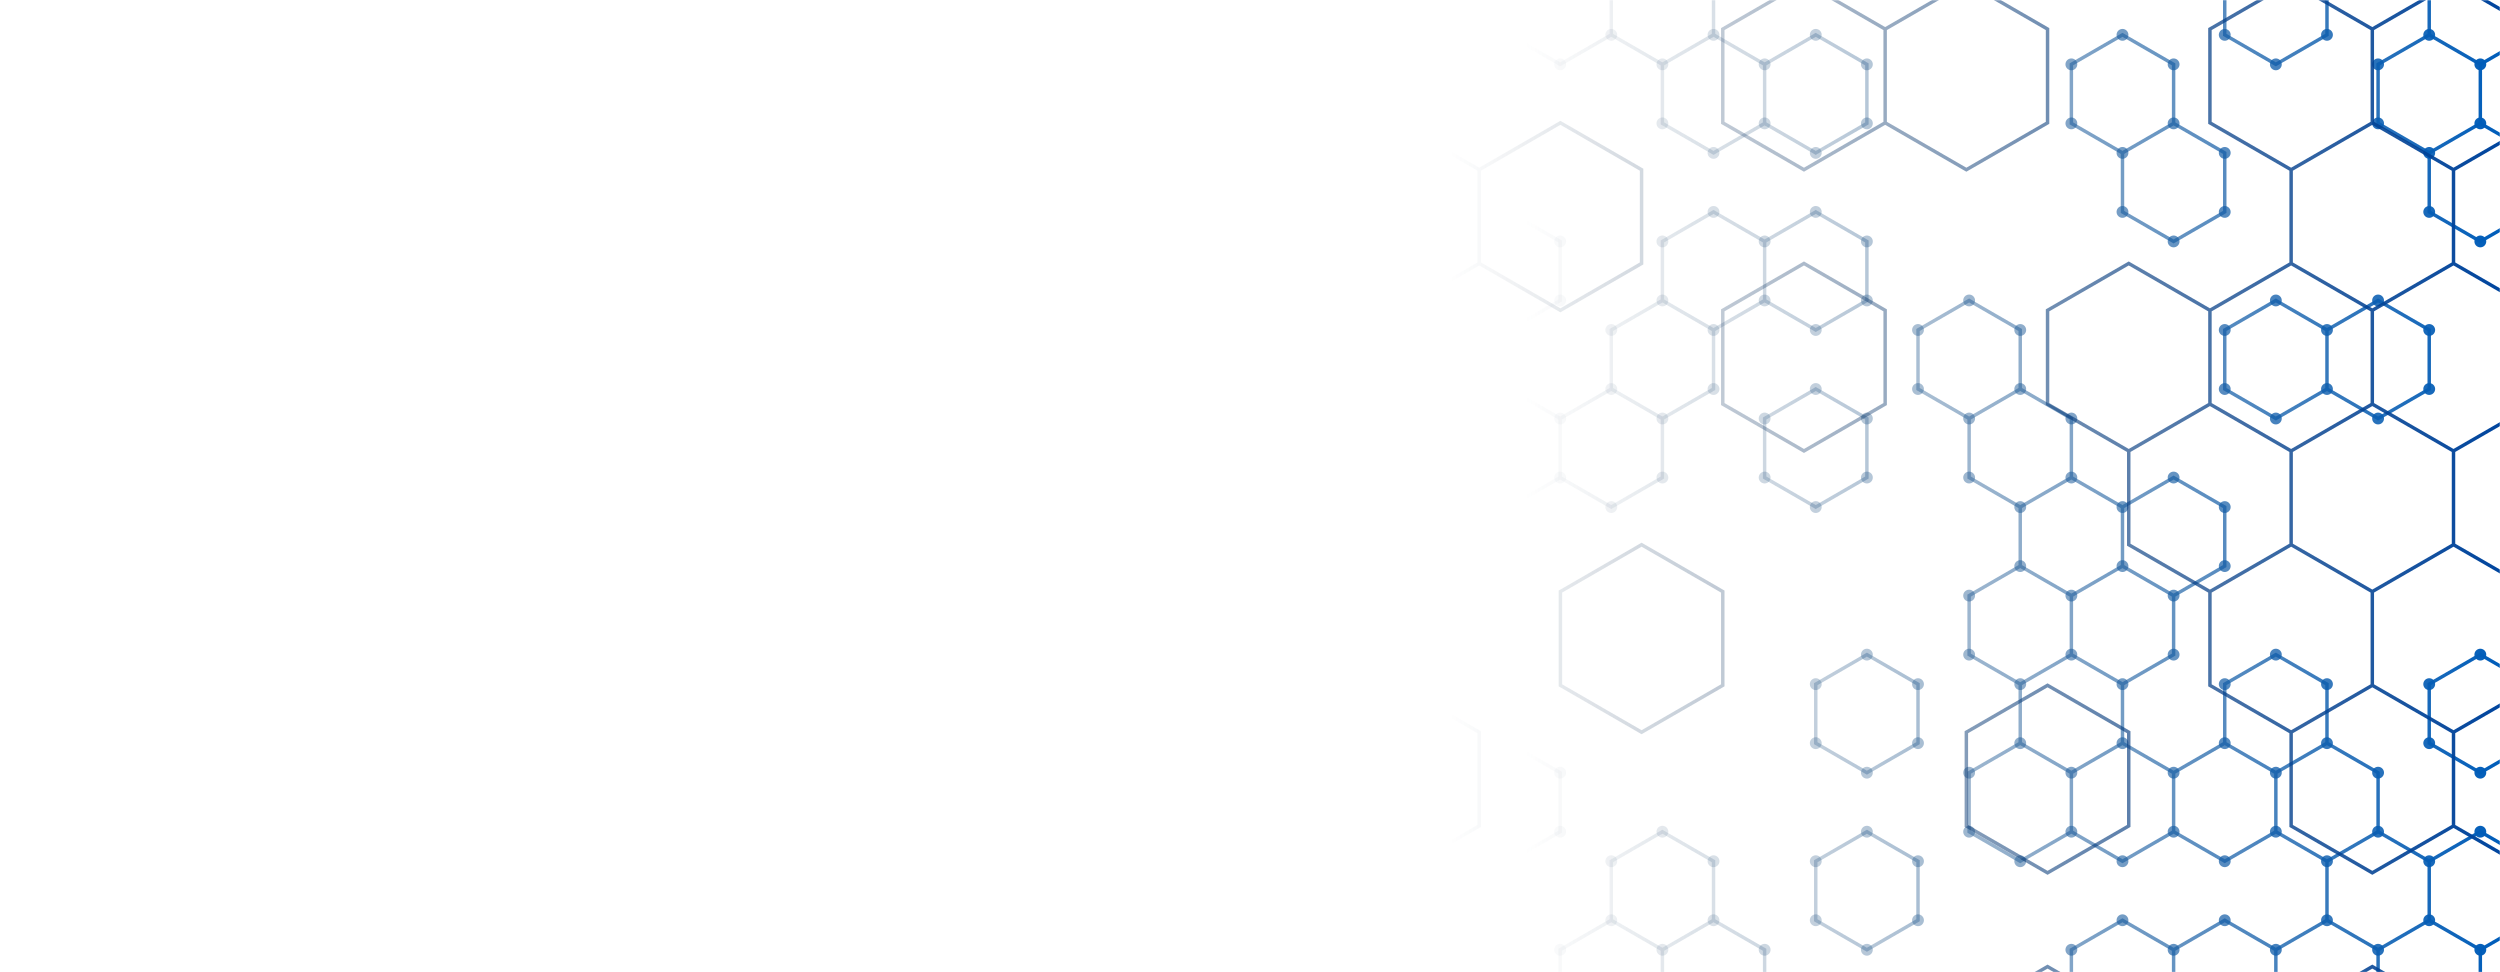 <svg xmlns="http://www.w3.org/2000/svg" version="1.1" xmlns:xlink="http://www.w3.org/1999/xlink" xmlns:svgjs="http://svgjs.dev/svgjs" width="1440" height="560" preserveAspectRatio="none" viewBox="0 0 1440 560"><g mask="url(&quot;#SvgjsMask1449&quot;)" fill="none"><path d="M15.28 173.07L44.73 190.07L44.73 224.07L15.28 241.07L-14.17 224.07L-14.17 190.07zM15.28 275.07L44.73 292.07L44.73 326.07L15.28 343.07L-14.17 326.07L-14.17 292.07zM44.73 326.07L74.17 343.07L74.17 377.07L44.73 394.07L15.28 377.07L15.28 343.07zM74.17 -30.93L103.62 -13.93L103.62 20.07L74.17 37.07L44.73 20.07L44.73 -13.93zM103.62 20.07L133.06 37.07L133.06 71.07L103.62 88.07L74.17 71.07L74.17 37.07zM74.17 377.07L103.62 394.07L103.62 428.07L74.17 445.07L44.73 428.07L44.73 394.07zM103.62 428.07L133.06 445.07L133.06 479.07L103.62 496.07L74.17 479.07L74.17 445.07zM133.06 -30.93L162.51 -13.93L162.51 20.07L133.06 37.07L103.62 20.07L103.62 -13.93zM162.51 122.07L191.95 139.07L191.95 173.07L162.51 190.07L133.06 173.07L133.06 139.07zM191.95 377.07L221.4 394.07L221.4 428.07L191.95 445.07L162.51 428.07L162.51 394.07zM250.85 -30.93L280.29 -13.93L280.29 20.07L250.85 37.07L221.4 20.07L221.4 -13.93zM250.85 71.07L280.29 88.07L280.29 122.07L250.85 139.07L221.4 122.07L221.4 88.07zM280.29 122.07L309.74 139.07L309.74 173.07L280.29 190.07L250.85 173.07L250.85 139.07zM250.85 275.07L280.29 292.07L280.29 326.07L250.85 343.07L221.4 326.07L221.4 292.07zM250.85 479.07L280.29 496.07L280.29 530.07L250.85 547.07L221.4 530.07L221.4 496.07zM309.74 173.07L339.18 190.07L339.18 224.07L309.74 241.07L280.29 224.07L280.29 190.07zM309.74 479.07L339.18 496.07L339.18 530.07L309.74 547.07L280.29 530.07L280.29 496.07zM398.07 122.07L427.52 139.07L427.52 173.07L398.07 190.07L368.63 173.07L368.63 139.07zM368.63 275.07L398.07 292.07L398.07 326.07L368.63 343.07L339.18 326.07L339.18 292.07zM368.63 377.07L398.07 394.07L398.07 428.07L368.63 445.07L339.18 428.07L339.18 394.07zM398.07 428.07L427.52 445.07L427.52 479.07L398.07 496.07L368.63 479.07L368.63 445.07zM368.63 479.07L398.07 496.07L398.07 530.07L368.63 547.07L339.18 530.07L339.18 496.07zM456.97 122.07L486.41 139.07L486.41 173.07L456.97 190.07L427.52 173.07L427.52 139.07zM456.97 224.07L486.41 241.07L486.41 275.07L456.97 292.07L427.52 275.07L427.52 241.07zM427.52 275.07L456.97 292.07L456.97 326.07L427.52 343.07L398.07 326.07L398.07 292.07zM456.97 326.07L486.41 343.07L486.41 377.07L456.97 394.07L427.52 377.07L427.52 343.07zM456.97 428.07L486.41 445.07L486.41 479.07L456.97 496.07L427.52 479.07L427.52 445.07zM486.41 71.07L515.86 88.07L515.86 122.07L486.41 139.07L456.97 122.07L456.97 88.07zM515.86 122.07L545.3 139.07L545.3 173.07L515.86 190.07L486.41 173.07L486.41 139.07zM545.3 173.07L574.75 190.07L574.75 224.07L545.3 241.07L515.86 224.07L515.86 190.07zM545.3 377.07L574.75 394.07L574.75 428.07L545.3 445.07L515.86 428.07L515.86 394.07zM574.75 428.07L604.19 445.07L604.19 479.07L574.75 496.07L545.3 479.07L545.3 445.07zM545.3 479.07L574.75 496.07L574.75 530.07L545.3 547.07L515.86 530.07L515.86 496.07zM574.75 530.07L604.19 547.07L604.19 581.07L574.75 598.07L545.3 581.07L545.3 547.07zM604.19 -30.93L633.64 -13.93L633.64 20.07L604.19 37.07L574.75 20.07L574.75 -13.93zM633.64 122.07L663.09 139.07L663.09 173.07L633.64 190.07L604.19 173.07L604.19 139.07zM604.19 173.07L633.64 190.07L633.64 224.07L604.19 241.07L574.75 224.07L574.75 190.07zM633.64 224.07L663.09 241.07L663.09 275.07L633.64 292.07L604.19 275.07L604.19 241.07zM604.19 275.07L633.64 292.07L633.64 326.07L604.19 343.07L574.75 326.07L574.75 292.07zM633.64 326.07L663.09 343.07L663.09 377.07L633.64 394.07L604.19 377.07L604.19 343.07zM604.19 377.07L633.64 394.07L633.64 428.07L604.19 445.07L574.75 428.07L574.75 394.07zM633.64 428.07L663.09 445.07L663.09 479.07L633.64 496.07L604.19 479.07L604.19 445.07zM692.53 224.07L721.98 241.07L721.98 275.07L692.53 292.07L663.09 275.07L663.09 241.07zM663.09 275.07L692.53 292.07L692.53 326.07L663.09 343.07L633.64 326.07L633.64 292.07zM721.98 -30.93L751.42 -13.93L751.42 20.07L721.98 37.07L692.53 20.07L692.53 -13.93zM721.98 71.07L751.42 88.07L751.42 122.07L721.98 139.07L692.53 122.07L692.53 88.07zM721.98 173.07L751.42 190.07L751.42 224.07L721.98 241.07L692.53 224.07L692.53 190.07zM780.87 -30.93L810.31 -13.93L810.31 20.07L780.87 37.07L751.42 20.07L751.42 -13.93zM810.31 20.07L839.76 37.07L839.76 71.07L810.31 88.07L780.87 71.07L780.87 37.07zM780.87 71.07L810.31 88.07L810.31 122.07L780.87 139.07L751.42 122.07L751.42 88.07zM810.31 224.07L839.76 241.07L839.76 275.07L810.31 292.07L780.87 275.07L780.87 241.07zM780.87 479.07L810.31 496.07L810.31 530.07L780.87 547.07L751.42 530.07L751.42 496.07zM869.21 122.07L898.65 139.07L898.65 173.07L869.21 190.07L839.76 173.07L839.76 139.07zM869.21 224.07L898.65 241.07L898.65 275.07L869.21 292.07L839.76 275.07L839.76 241.07zM869.21 428.07L898.65 445.07L898.65 479.07L869.21 496.07L839.76 479.07L839.76 445.07zM898.65 -30.93L928.1 -13.93L928.1 20.07L898.65 37.07L869.21 20.07L869.21 -13.93zM928.1 224.07L957.54 241.07L957.54 275.07L928.1 292.07L898.65 275.07L898.65 241.07zM928.1 530.07L957.54 547.07L957.54 581.07L928.1 598.07L898.65 581.07L898.65 547.07zM957.54 -30.93L986.99 -13.93L986.99 20.07L957.54 37.07L928.1 20.07L928.1 -13.93zM986.99 20.07L1016.43 37.07L1016.43 71.07L986.99 88.07L957.54 71.07L957.54 37.07zM986.99 122.07L1016.43 139.07L1016.43 173.07L986.99 190.07L957.54 173.07L957.54 139.07zM957.54 173.07L986.99 190.07L986.99 224.07L957.54 241.07L928.1 224.07L928.1 190.07zM957.54 479.07L986.99 496.07L986.99 530.07L957.54 547.07L928.1 530.07L928.1 496.07zM986.99 530.07L1016.43 547.07L1016.43 581.07L986.99 598.07L957.54 581.07L957.54 547.07zM1045.88 20.07L1075.33 37.07L1075.33 71.07L1045.88 88.07L1016.43 71.07L1016.43 37.07zM1045.88 122.07L1075.33 139.07L1075.33 173.07L1045.88 190.07L1016.43 173.07L1016.43 139.07zM1045.88 224.07L1075.33 241.07L1075.33 275.07L1045.88 292.07L1016.43 275.07L1016.43 241.07zM1075.33 377.07L1104.77 394.07L1104.77 428.07L1075.33 445.07L1045.88 428.07L1045.88 394.07zM1075.33 479.07L1104.77 496.07L1104.77 530.07L1075.33 547.07L1045.88 530.07L1045.88 496.07zM1134.22 173.07L1163.66 190.07L1163.66 224.07L1134.22 241.07L1104.77 224.07L1104.77 190.07zM1163.66 224.07L1193.11 241.07L1193.11 275.07L1163.66 292.07L1134.22 275.07L1134.22 241.07zM1163.66 326.07L1193.11 343.07L1193.11 377.07L1163.66 394.07L1134.22 377.07L1134.22 343.07zM1163.66 428.07L1193.11 445.07L1193.11 479.07L1163.66 496.07L1134.22 479.07L1134.22 445.07zM1222.55 20.07L1252 37.07L1252 71.07L1222.55 88.07L1193.11 71.07L1193.11 37.07zM1193.11 275.07L1222.55 292.07L1222.55 326.07L1193.11 343.07L1163.66 326.07L1163.66 292.07zM1222.55 326.07L1252 343.07L1252 377.07L1222.55 394.07L1193.11 377.07L1193.11 343.07zM1193.11 377.07L1222.55 394.07L1222.55 428.07L1193.11 445.07L1163.66 428.07L1163.66 394.07zM1222.55 428.07L1252 445.07L1252 479.07L1222.55 496.07L1193.11 479.07L1193.11 445.07zM1222.55 530.07L1252 547.07L1252 581.07L1222.55 598.07L1193.11 581.07L1193.11 547.07zM1252 71.07L1281.45 88.07L1281.45 122.07L1252 139.07L1222.55 122.07L1222.55 88.07zM1252 275.07L1281.45 292.07L1281.45 326.07L1252 343.07L1222.55 326.07L1222.55 292.07zM1281.45 428.07L1310.89 445.07L1310.89 479.07L1281.45 496.07L1252 479.07L1252 445.07zM1281.45 530.07L1310.89 547.07L1310.89 581.07L1281.45 598.07L1252 581.07L1252 547.07zM1310.89 -30.93L1340.34 -13.93L1340.34 20.07L1310.89 37.07L1281.45 20.07L1281.45 -13.93zM1310.89 173.07L1340.34 190.07L1340.34 224.07L1310.89 241.07L1281.45 224.07L1281.45 190.07zM1310.89 377.07L1340.34 394.07L1340.34 428.07L1310.89 445.07L1281.45 428.07L1281.45 394.07zM1340.34 428.07L1369.78 445.07L1369.78 479.07L1340.34 496.07L1310.89 479.07L1310.89 445.07zM1340.34 530.07L1369.78 547.07L1369.78 581.07L1340.34 598.07L1310.89 581.07L1310.89 547.07zM1399.23 20.07L1428.67 37.07L1428.67 71.07L1399.23 88.07L1369.78 71.07L1369.78 37.07zM1369.78 173.07L1399.23 190.07L1399.23 224.07L1369.78 241.07L1340.34 224.07L1340.34 190.07zM1369.78 479.07L1399.23 496.07L1399.23 530.07L1369.78 547.07L1340.34 530.07L1340.34 496.07zM1428.67 -30.93L1458.12 -13.93L1458.12 20.07L1428.67 37.07L1399.23 20.07L1399.23 -13.93zM1458.12 20.07L1487.56 37.07L1487.56 71.07L1458.12 88.07L1428.67 71.07L1428.67 37.07zM1428.67 71.07L1458.12 88.07L1458.12 122.07L1428.67 139.07L1399.23 122.07L1399.23 88.07zM1428.67 377.07L1458.12 394.07L1458.12 428.07L1428.67 445.07L1399.23 428.07L1399.23 394.07zM1428.67 479.07L1458.12 496.07L1458.12 530.07L1428.67 547.07L1399.23 530.07L1399.23 496.07zM1458.12 530.07L1487.56 547.07L1487.56 581.07L1458.12 598.07L1428.67 581.07L1428.67 547.07z" stroke="url(&quot;#SvgjsLinearGradient1450&quot;)" stroke-width="2"></path><path d="M11.88 173.07 a3.4 3.4 0 1 0 6.8 0 a3.4 3.4 0 1 0 -6.8 0zM41.33 190.07 a3.4 3.4 0 1 0 6.8 0 a3.4 3.4 0 1 0 -6.8 0zM41.33 224.07 a3.4 3.4 0 1 0 6.8 0 a3.4 3.4 0 1 0 -6.8 0zM11.88 241.07 a3.4 3.4 0 1 0 6.8 0 a3.4 3.4 0 1 0 -6.8 0zM-17.57 224.07 a3.4 3.4 0 1 0 6.8 0 a3.4 3.4 0 1 0 -6.8 0zM-17.57 190.07 a3.4 3.4 0 1 0 6.8 0 a3.4 3.4 0 1 0 -6.8 0zM11.88 275.07 a3.4 3.4 0 1 0 6.8 0 a3.4 3.4 0 1 0 -6.8 0zM41.33 292.07 a3.4 3.4 0 1 0 6.8 0 a3.4 3.4 0 1 0 -6.8 0zM41.33 326.07 a3.4 3.4 0 1 0 6.8 0 a3.4 3.4 0 1 0 -6.8 0zM11.88 343.07 a3.4 3.4 0 1 0 6.8 0 a3.4 3.4 0 1 0 -6.8 0zM-17.57 326.07 a3.4 3.4 0 1 0 6.8 0 a3.4 3.4 0 1 0 -6.8 0zM-17.57 292.07 a3.4 3.4 0 1 0 6.8 0 a3.4 3.4 0 1 0 -6.8 0zM70.77 343.07 a3.4 3.4 0 1 0 6.8 0 a3.4 3.4 0 1 0 -6.8 0zM70.77 377.07 a3.4 3.4 0 1 0 6.8 0 a3.4 3.4 0 1 0 -6.8 0zM41.33 394.07 a3.4 3.4 0 1 0 6.8 0 a3.4 3.4 0 1 0 -6.8 0zM11.88 377.07 a3.4 3.4 0 1 0 6.8 0 a3.4 3.4 0 1 0 -6.8 0zM70.77 -30.93 a3.4 3.4 0 1 0 6.8 0 a3.4 3.4 0 1 0 -6.8 0zM100.22 -13.93 a3.4 3.4 0 1 0 6.8 0 a3.4 3.4 0 1 0 -6.8 0zM100.22 20.07 a3.4 3.4 0 1 0 6.8 0 a3.4 3.4 0 1 0 -6.8 0zM70.77 37.07 a3.4 3.4 0 1 0 6.8 0 a3.4 3.4 0 1 0 -6.8 0zM41.33 20.07 a3.4 3.4 0 1 0 6.8 0 a3.4 3.4 0 1 0 -6.8 0zM41.33 -13.93 a3.4 3.4 0 1 0 6.8 0 a3.4 3.4 0 1 0 -6.8 0zM129.66 37.07 a3.4 3.4 0 1 0 6.8 0 a3.4 3.4 0 1 0 -6.8 0zM129.66 71.07 a3.4 3.4 0 1 0 6.8 0 a3.4 3.4 0 1 0 -6.8 0zM100.22 88.07 a3.4 3.4 0 1 0 6.8 0 a3.4 3.4 0 1 0 -6.8 0zM70.77 71.07 a3.4 3.4 0 1 0 6.8 0 a3.4 3.4 0 1 0 -6.8 0zM100.22 394.07 a3.4 3.4 0 1 0 6.8 0 a3.4 3.4 0 1 0 -6.8 0zM100.22 428.07 a3.4 3.4 0 1 0 6.8 0 a3.4 3.4 0 1 0 -6.8 0zM70.77 445.07 a3.4 3.4 0 1 0 6.8 0 a3.4 3.4 0 1 0 -6.8 0zM41.33 428.07 a3.4 3.4 0 1 0 6.8 0 a3.4 3.4 0 1 0 -6.8 0zM129.66 445.07 a3.4 3.4 0 1 0 6.8 0 a3.4 3.4 0 1 0 -6.8 0zM129.66 479.07 a3.4 3.4 0 1 0 6.8 0 a3.4 3.4 0 1 0 -6.8 0zM100.22 496.07 a3.4 3.4 0 1 0 6.8 0 a3.4 3.4 0 1 0 -6.8 0zM70.77 479.07 a3.4 3.4 0 1 0 6.8 0 a3.4 3.4 0 1 0 -6.8 0zM129.66 -30.93 a3.4 3.4 0 1 0 6.8 0 a3.4 3.4 0 1 0 -6.8 0zM159.11 -13.93 a3.4 3.4 0 1 0 6.8 0 a3.4 3.4 0 1 0 -6.8 0zM159.11 20.07 a3.4 3.4 0 1 0 6.8 0 a3.4 3.4 0 1 0 -6.8 0zM159.11 122.07 a3.4 3.4 0 1 0 6.8 0 a3.4 3.4 0 1 0 -6.8 0zM188.55 139.07 a3.4 3.4 0 1 0 6.8 0 a3.4 3.4 0 1 0 -6.8 0zM188.55 173.07 a3.4 3.4 0 1 0 6.8 0 a3.4 3.4 0 1 0 -6.8 0zM159.11 190.07 a3.4 3.4 0 1 0 6.8 0 a3.4 3.4 0 1 0 -6.8 0zM129.66 173.07 a3.4 3.4 0 1 0 6.8 0 a3.4 3.4 0 1 0 -6.8 0zM129.66 139.07 a3.4 3.4 0 1 0 6.8 0 a3.4 3.4 0 1 0 -6.8 0zM188.55 377.07 a3.4 3.4 0 1 0 6.8 0 a3.4 3.4 0 1 0 -6.8 0zM218 394.07 a3.4 3.4 0 1 0 6.8 0 a3.4 3.4 0 1 0 -6.8 0zM218 428.07 a3.4 3.4 0 1 0 6.8 0 a3.4 3.4 0 1 0 -6.8 0zM188.55 445.07 a3.4 3.4 0 1 0 6.8 0 a3.4 3.4 0 1 0 -6.8 0zM159.11 428.07 a3.4 3.4 0 1 0 6.8 0 a3.4 3.4 0 1 0 -6.8 0zM159.11 394.07 a3.4 3.4 0 1 0 6.8 0 a3.4 3.4 0 1 0 -6.8 0zM247.45 -30.93 a3.4 3.4 0 1 0 6.8 0 a3.4 3.4 0 1 0 -6.8 0zM276.89 -13.93 a3.4 3.4 0 1 0 6.8 0 a3.4 3.4 0 1 0 -6.8 0zM276.89 20.07 a3.4 3.4 0 1 0 6.8 0 a3.4 3.4 0 1 0 -6.8 0zM247.45 37.07 a3.4 3.4 0 1 0 6.8 0 a3.4 3.4 0 1 0 -6.8 0zM218 20.07 a3.4 3.4 0 1 0 6.8 0 a3.4 3.4 0 1 0 -6.8 0zM218 -13.93 a3.4 3.4 0 1 0 6.8 0 a3.4 3.4 0 1 0 -6.8 0zM247.45 71.07 a3.4 3.4 0 1 0 6.8 0 a3.4 3.4 0 1 0 -6.8 0zM276.89 88.07 a3.4 3.4 0 1 0 6.8 0 a3.4 3.4 0 1 0 -6.8 0zM276.89 122.07 a3.4 3.4 0 1 0 6.8 0 a3.4 3.4 0 1 0 -6.8 0zM247.45 139.07 a3.4 3.4 0 1 0 6.8 0 a3.4 3.4 0 1 0 -6.8 0zM218 122.07 a3.4 3.4 0 1 0 6.8 0 a3.4 3.4 0 1 0 -6.8 0zM218 88.07 a3.4 3.4 0 1 0 6.8 0 a3.4 3.4 0 1 0 -6.8 0zM306.34 139.07 a3.4 3.4 0 1 0 6.8 0 a3.4 3.4 0 1 0 -6.8 0zM306.34 173.07 a3.4 3.4 0 1 0 6.8 0 a3.4 3.4 0 1 0 -6.8 0zM276.89 190.07 a3.4 3.4 0 1 0 6.8 0 a3.4 3.4 0 1 0 -6.8 0zM247.45 173.07 a3.4 3.4 0 1 0 6.8 0 a3.4 3.4 0 1 0 -6.8 0zM247.45 275.07 a3.4 3.4 0 1 0 6.8 0 a3.4 3.4 0 1 0 -6.8 0zM276.89 292.07 a3.4 3.4 0 1 0 6.8 0 a3.4 3.4 0 1 0 -6.8 0zM276.89 326.07 a3.4 3.4 0 1 0 6.8 0 a3.4 3.4 0 1 0 -6.8 0zM247.45 343.07 a3.4 3.4 0 1 0 6.8 0 a3.4 3.4 0 1 0 -6.8 0zM218 326.07 a3.4 3.4 0 1 0 6.8 0 a3.4 3.4 0 1 0 -6.8 0zM218 292.07 a3.4 3.4 0 1 0 6.8 0 a3.4 3.4 0 1 0 -6.8 0zM247.45 479.07 a3.4 3.4 0 1 0 6.8 0 a3.4 3.4 0 1 0 -6.8 0zM276.89 496.07 a3.4 3.4 0 1 0 6.8 0 a3.4 3.4 0 1 0 -6.8 0zM276.89 530.07 a3.4 3.4 0 1 0 6.8 0 a3.4 3.4 0 1 0 -6.8 0zM247.45 547.07 a3.4 3.4 0 1 0 6.8 0 a3.4 3.4 0 1 0 -6.8 0zM218 530.07 a3.4 3.4 0 1 0 6.8 0 a3.4 3.4 0 1 0 -6.8 0zM218 496.07 a3.4 3.4 0 1 0 6.8 0 a3.4 3.4 0 1 0 -6.8 0zM335.78 190.07 a3.4 3.4 0 1 0 6.8 0 a3.4 3.4 0 1 0 -6.8 0zM335.78 224.07 a3.4 3.4 0 1 0 6.8 0 a3.4 3.4 0 1 0 -6.8 0zM306.34 241.07 a3.4 3.4 0 1 0 6.8 0 a3.4 3.4 0 1 0 -6.8 0zM276.89 224.07 a3.4 3.4 0 1 0 6.8 0 a3.4 3.4 0 1 0 -6.8 0zM306.34 479.07 a3.4 3.4 0 1 0 6.8 0 a3.4 3.4 0 1 0 -6.8 0zM335.78 496.07 a3.4 3.4 0 1 0 6.8 0 a3.4 3.4 0 1 0 -6.8 0zM335.78 530.07 a3.4 3.4 0 1 0 6.8 0 a3.4 3.4 0 1 0 -6.8 0zM306.34 547.07 a3.4 3.4 0 1 0 6.8 0 a3.4 3.4 0 1 0 -6.8 0zM394.67 122.07 a3.4 3.4 0 1 0 6.8 0 a3.4 3.4 0 1 0 -6.8 0zM424.12 139.07 a3.4 3.4 0 1 0 6.8 0 a3.4 3.4 0 1 0 -6.8 0zM424.12 173.07 a3.4 3.4 0 1 0 6.8 0 a3.4 3.4 0 1 0 -6.8 0zM394.67 190.07 a3.4 3.4 0 1 0 6.8 0 a3.4 3.4 0 1 0 -6.8 0zM365.23 173.07 a3.4 3.4 0 1 0 6.8 0 a3.4 3.4 0 1 0 -6.8 0zM365.23 139.07 a3.4 3.4 0 1 0 6.8 0 a3.4 3.4 0 1 0 -6.8 0zM365.23 275.07 a3.4 3.4 0 1 0 6.8 0 a3.4 3.4 0 1 0 -6.8 0zM394.67 292.07 a3.4 3.4 0 1 0 6.8 0 a3.4 3.4 0 1 0 -6.8 0zM394.67 326.07 a3.4 3.4 0 1 0 6.8 0 a3.4 3.4 0 1 0 -6.8 0zM365.23 343.07 a3.4 3.4 0 1 0 6.8 0 a3.4 3.4 0 1 0 -6.8 0zM335.78 326.07 a3.4 3.4 0 1 0 6.8 0 a3.4 3.4 0 1 0 -6.8 0zM335.78 292.07 a3.4 3.4 0 1 0 6.8 0 a3.4 3.4 0 1 0 -6.8 0zM365.23 377.07 a3.4 3.4 0 1 0 6.8 0 a3.4 3.4 0 1 0 -6.8 0zM394.67 394.07 a3.4 3.4 0 1 0 6.8 0 a3.4 3.4 0 1 0 -6.8 0zM394.67 428.07 a3.4 3.4 0 1 0 6.8 0 a3.4 3.4 0 1 0 -6.8 0zM365.23 445.07 a3.4 3.4 0 1 0 6.8 0 a3.4 3.4 0 1 0 -6.8 0zM335.78 428.07 a3.4 3.4 0 1 0 6.8 0 a3.4 3.4 0 1 0 -6.8 0zM335.78 394.07 a3.4 3.4 0 1 0 6.8 0 a3.4 3.4 0 1 0 -6.8 0zM424.12 445.07 a3.4 3.4 0 1 0 6.8 0 a3.4 3.4 0 1 0 -6.8 0zM424.12 479.07 a3.4 3.4 0 1 0 6.8 0 a3.4 3.4 0 1 0 -6.8 0zM394.67 496.07 a3.4 3.4 0 1 0 6.8 0 a3.4 3.4 0 1 0 -6.8 0zM365.23 479.07 a3.4 3.4 0 1 0 6.8 0 a3.4 3.4 0 1 0 -6.8 0zM394.67 530.07 a3.4 3.4 0 1 0 6.8 0 a3.4 3.4 0 1 0 -6.8 0zM365.23 547.07 a3.4 3.4 0 1 0 6.8 0 a3.4 3.4 0 1 0 -6.8 0zM453.57 122.07 a3.4 3.4 0 1 0 6.8 0 a3.4 3.4 0 1 0 -6.8 0zM483.01 139.07 a3.4 3.4 0 1 0 6.8 0 a3.4 3.4 0 1 0 -6.8 0zM483.01 173.07 a3.4 3.4 0 1 0 6.8 0 a3.4 3.4 0 1 0 -6.8 0zM453.57 190.07 a3.4 3.4 0 1 0 6.8 0 a3.4 3.4 0 1 0 -6.8 0zM453.57 224.07 a3.4 3.4 0 1 0 6.8 0 a3.4 3.4 0 1 0 -6.8 0zM483.01 241.07 a3.4 3.4 0 1 0 6.8 0 a3.4 3.4 0 1 0 -6.8 0zM483.01 275.07 a3.4 3.4 0 1 0 6.8 0 a3.4 3.4 0 1 0 -6.8 0zM453.57 292.07 a3.4 3.4 0 1 0 6.8 0 a3.4 3.4 0 1 0 -6.8 0zM424.12 275.07 a3.4 3.4 0 1 0 6.8 0 a3.4 3.4 0 1 0 -6.8 0zM424.12 241.07 a3.4 3.4 0 1 0 6.8 0 a3.4 3.4 0 1 0 -6.8 0zM453.57 326.07 a3.4 3.4 0 1 0 6.8 0 a3.4 3.4 0 1 0 -6.8 0zM424.12 343.07 a3.4 3.4 0 1 0 6.8 0 a3.4 3.4 0 1 0 -6.8 0zM483.01 343.07 a3.4 3.4 0 1 0 6.8 0 a3.4 3.4 0 1 0 -6.8 0zM483.01 377.07 a3.4 3.4 0 1 0 6.8 0 a3.4 3.4 0 1 0 -6.8 0zM453.57 394.07 a3.4 3.4 0 1 0 6.8 0 a3.4 3.4 0 1 0 -6.8 0zM424.12 377.07 a3.4 3.4 0 1 0 6.8 0 a3.4 3.4 0 1 0 -6.8 0zM453.57 428.07 a3.4 3.4 0 1 0 6.8 0 a3.4 3.4 0 1 0 -6.8 0zM483.01 445.07 a3.4 3.4 0 1 0 6.8 0 a3.4 3.4 0 1 0 -6.8 0zM483.01 479.07 a3.4 3.4 0 1 0 6.8 0 a3.4 3.4 0 1 0 -6.8 0zM453.57 496.07 a3.4 3.4 0 1 0 6.8 0 a3.4 3.4 0 1 0 -6.8 0zM483.01 71.07 a3.4 3.4 0 1 0 6.8 0 a3.4 3.4 0 1 0 -6.8 0zM512.46 88.07 a3.4 3.4 0 1 0 6.8 0 a3.4 3.4 0 1 0 -6.8 0zM512.46 122.07 a3.4 3.4 0 1 0 6.8 0 a3.4 3.4 0 1 0 -6.8 0zM453.57 88.07 a3.4 3.4 0 1 0 6.8 0 a3.4 3.4 0 1 0 -6.8 0zM541.9 139.07 a3.4 3.4 0 1 0 6.8 0 a3.4 3.4 0 1 0 -6.8 0zM541.9 173.07 a3.4 3.4 0 1 0 6.8 0 a3.4 3.4 0 1 0 -6.8 0zM512.46 190.07 a3.4 3.4 0 1 0 6.8 0 a3.4 3.4 0 1 0 -6.8 0zM571.35 190.07 a3.4 3.4 0 1 0 6.8 0 a3.4 3.4 0 1 0 -6.8 0zM571.35 224.07 a3.4 3.4 0 1 0 6.8 0 a3.4 3.4 0 1 0 -6.8 0zM541.9 241.07 a3.4 3.4 0 1 0 6.8 0 a3.4 3.4 0 1 0 -6.8 0zM512.46 224.07 a3.4 3.4 0 1 0 6.8 0 a3.4 3.4 0 1 0 -6.8 0zM541.9 377.07 a3.4 3.4 0 1 0 6.8 0 a3.4 3.4 0 1 0 -6.8 0zM571.35 394.07 a3.4 3.4 0 1 0 6.8 0 a3.4 3.4 0 1 0 -6.8 0zM571.35 428.07 a3.4 3.4 0 1 0 6.8 0 a3.4 3.4 0 1 0 -6.8 0zM541.9 445.07 a3.4 3.4 0 1 0 6.8 0 a3.4 3.4 0 1 0 -6.8 0zM512.46 428.07 a3.4 3.4 0 1 0 6.8 0 a3.4 3.4 0 1 0 -6.8 0zM512.46 394.07 a3.4 3.4 0 1 0 6.8 0 a3.4 3.4 0 1 0 -6.8 0zM600.79 445.07 a3.4 3.4 0 1 0 6.8 0 a3.4 3.4 0 1 0 -6.8 0zM600.79 479.07 a3.4 3.4 0 1 0 6.8 0 a3.4 3.4 0 1 0 -6.8 0zM571.35 496.07 a3.4 3.4 0 1 0 6.8 0 a3.4 3.4 0 1 0 -6.8 0zM541.9 479.07 a3.4 3.4 0 1 0 6.8 0 a3.4 3.4 0 1 0 -6.8 0zM571.35 530.07 a3.4 3.4 0 1 0 6.8 0 a3.4 3.4 0 1 0 -6.8 0zM541.9 547.07 a3.4 3.4 0 1 0 6.8 0 a3.4 3.4 0 1 0 -6.8 0zM512.46 530.07 a3.4 3.4 0 1 0 6.8 0 a3.4 3.4 0 1 0 -6.8 0zM512.46 496.07 a3.4 3.4 0 1 0 6.8 0 a3.4 3.4 0 1 0 -6.8 0zM600.79 547.07 a3.4 3.4 0 1 0 6.8 0 a3.4 3.4 0 1 0 -6.8 0zM600.79 581.07 a3.4 3.4 0 1 0 6.8 0 a3.4 3.4 0 1 0 -6.8 0zM571.35 598.07 a3.4 3.4 0 1 0 6.8 0 a3.4 3.4 0 1 0 -6.8 0zM541.9 581.07 a3.4 3.4 0 1 0 6.8 0 a3.4 3.4 0 1 0 -6.8 0zM600.79 -30.93 a3.4 3.4 0 1 0 6.8 0 a3.4 3.4 0 1 0 -6.8 0zM630.24 -13.93 a3.4 3.4 0 1 0 6.8 0 a3.4 3.4 0 1 0 -6.8 0zM630.24 20.07 a3.4 3.4 0 1 0 6.8 0 a3.4 3.4 0 1 0 -6.8 0zM600.79 37.07 a3.4 3.4 0 1 0 6.8 0 a3.4 3.4 0 1 0 -6.8 0zM571.35 20.07 a3.4 3.4 0 1 0 6.8 0 a3.4 3.4 0 1 0 -6.8 0zM571.35 -13.93 a3.4 3.4 0 1 0 6.8 0 a3.4 3.4 0 1 0 -6.8 0zM630.24 122.07 a3.4 3.4 0 1 0 6.8 0 a3.4 3.4 0 1 0 -6.8 0zM659.69 139.07 a3.4 3.4 0 1 0 6.8 0 a3.4 3.4 0 1 0 -6.8 0zM659.69 173.07 a3.4 3.4 0 1 0 6.8 0 a3.4 3.4 0 1 0 -6.8 0zM630.24 190.07 a3.4 3.4 0 1 0 6.8 0 a3.4 3.4 0 1 0 -6.8 0zM600.79 173.07 a3.4 3.4 0 1 0 6.8 0 a3.4 3.4 0 1 0 -6.8 0zM600.79 139.07 a3.4 3.4 0 1 0 6.8 0 a3.4 3.4 0 1 0 -6.8 0zM630.24 224.07 a3.4 3.4 0 1 0 6.8 0 a3.4 3.4 0 1 0 -6.8 0zM600.79 241.07 a3.4 3.4 0 1 0 6.8 0 a3.4 3.4 0 1 0 -6.8 0zM659.69 241.07 a3.4 3.4 0 1 0 6.8 0 a3.4 3.4 0 1 0 -6.8 0zM659.69 275.07 a3.4 3.4 0 1 0 6.8 0 a3.4 3.4 0 1 0 -6.8 0zM630.24 292.07 a3.4 3.4 0 1 0 6.8 0 a3.4 3.4 0 1 0 -6.8 0zM600.79 275.07 a3.4 3.4 0 1 0 6.8 0 a3.4 3.4 0 1 0 -6.8 0zM630.24 326.07 a3.4 3.4 0 1 0 6.8 0 a3.4 3.4 0 1 0 -6.8 0zM600.79 343.07 a3.4 3.4 0 1 0 6.8 0 a3.4 3.4 0 1 0 -6.8 0zM571.35 326.07 a3.4 3.4 0 1 0 6.8 0 a3.4 3.4 0 1 0 -6.8 0zM571.35 292.07 a3.4 3.4 0 1 0 6.8 0 a3.4 3.4 0 1 0 -6.8 0zM659.69 343.07 a3.4 3.4 0 1 0 6.8 0 a3.4 3.4 0 1 0 -6.8 0zM659.69 377.07 a3.4 3.4 0 1 0 6.8 0 a3.4 3.4 0 1 0 -6.8 0zM630.24 394.07 a3.4 3.4 0 1 0 6.8 0 a3.4 3.4 0 1 0 -6.8 0zM600.79 377.07 a3.4 3.4 0 1 0 6.8 0 a3.4 3.4 0 1 0 -6.8 0zM630.24 428.07 a3.4 3.4 0 1 0 6.8 0 a3.4 3.4 0 1 0 -6.8 0zM659.69 445.07 a3.4 3.4 0 1 0 6.8 0 a3.4 3.4 0 1 0 -6.8 0zM659.69 479.07 a3.4 3.4 0 1 0 6.8 0 a3.4 3.4 0 1 0 -6.8 0zM630.24 496.07 a3.4 3.4 0 1 0 6.8 0 a3.4 3.4 0 1 0 -6.8 0zM689.13 224.07 a3.4 3.4 0 1 0 6.8 0 a3.4 3.4 0 1 0 -6.8 0zM718.58 241.07 a3.4 3.4 0 1 0 6.8 0 a3.4 3.4 0 1 0 -6.8 0zM718.58 275.07 a3.4 3.4 0 1 0 6.8 0 a3.4 3.4 0 1 0 -6.8 0zM689.13 292.07 a3.4 3.4 0 1 0 6.8 0 a3.4 3.4 0 1 0 -6.8 0zM689.13 326.07 a3.4 3.4 0 1 0 6.8 0 a3.4 3.4 0 1 0 -6.8 0zM718.58 -30.93 a3.4 3.4 0 1 0 6.8 0 a3.4 3.4 0 1 0 -6.8 0zM748.02 -13.93 a3.4 3.4 0 1 0 6.8 0 a3.4 3.4 0 1 0 -6.8 0zM748.02 20.07 a3.4 3.4 0 1 0 6.8 0 a3.4 3.4 0 1 0 -6.8 0zM718.58 37.07 a3.4 3.4 0 1 0 6.8 0 a3.4 3.4 0 1 0 -6.8 0zM689.13 20.07 a3.4 3.4 0 1 0 6.8 0 a3.4 3.4 0 1 0 -6.8 0zM689.13 -13.93 a3.4 3.4 0 1 0 6.8 0 a3.4 3.4 0 1 0 -6.8 0zM718.58 71.07 a3.4 3.4 0 1 0 6.8 0 a3.4 3.4 0 1 0 -6.8 0zM748.02 88.07 a3.4 3.4 0 1 0 6.8 0 a3.4 3.4 0 1 0 -6.8 0zM748.02 122.07 a3.4 3.4 0 1 0 6.8 0 a3.4 3.4 0 1 0 -6.8 0zM718.58 139.07 a3.4 3.4 0 1 0 6.8 0 a3.4 3.4 0 1 0 -6.8 0zM689.13 122.07 a3.4 3.4 0 1 0 6.8 0 a3.4 3.4 0 1 0 -6.8 0zM689.13 88.07 a3.4 3.4 0 1 0 6.8 0 a3.4 3.4 0 1 0 -6.8 0zM718.58 173.07 a3.4 3.4 0 1 0 6.8 0 a3.4 3.4 0 1 0 -6.8 0zM748.02 190.07 a3.4 3.4 0 1 0 6.8 0 a3.4 3.4 0 1 0 -6.8 0zM748.02 224.07 a3.4 3.4 0 1 0 6.8 0 a3.4 3.4 0 1 0 -6.8 0zM689.13 190.07 a3.4 3.4 0 1 0 6.8 0 a3.4 3.4 0 1 0 -6.8 0zM777.47 -30.93 a3.4 3.4 0 1 0 6.8 0 a3.4 3.4 0 1 0 -6.8 0zM806.91 -13.93 a3.4 3.4 0 1 0 6.8 0 a3.4 3.4 0 1 0 -6.8 0zM806.91 20.07 a3.4 3.4 0 1 0 6.8 0 a3.4 3.4 0 1 0 -6.8 0zM777.47 37.07 a3.4 3.4 0 1 0 6.8 0 a3.4 3.4 0 1 0 -6.8 0zM836.36 37.07 a3.4 3.4 0 1 0 6.8 0 a3.4 3.4 0 1 0 -6.8 0zM836.36 71.07 a3.4 3.4 0 1 0 6.8 0 a3.4 3.4 0 1 0 -6.8 0zM806.91 88.07 a3.4 3.4 0 1 0 6.8 0 a3.4 3.4 0 1 0 -6.8 0zM777.47 71.07 a3.4 3.4 0 1 0 6.8 0 a3.4 3.4 0 1 0 -6.8 0zM806.91 122.07 a3.4 3.4 0 1 0 6.8 0 a3.4 3.4 0 1 0 -6.8 0zM777.47 139.07 a3.4 3.4 0 1 0 6.8 0 a3.4 3.4 0 1 0 -6.8 0zM806.91 224.07 a3.4 3.4 0 1 0 6.8 0 a3.4 3.4 0 1 0 -6.8 0zM836.36 241.07 a3.4 3.4 0 1 0 6.8 0 a3.4 3.4 0 1 0 -6.8 0zM836.36 275.07 a3.4 3.4 0 1 0 6.8 0 a3.4 3.4 0 1 0 -6.8 0zM806.91 292.07 a3.4 3.4 0 1 0 6.8 0 a3.4 3.4 0 1 0 -6.8 0zM777.47 275.07 a3.4 3.4 0 1 0 6.8 0 a3.4 3.4 0 1 0 -6.8 0zM777.47 241.07 a3.4 3.4 0 1 0 6.8 0 a3.4 3.4 0 1 0 -6.8 0zM777.47 479.07 a3.4 3.4 0 1 0 6.8 0 a3.4 3.4 0 1 0 -6.8 0zM806.91 496.07 a3.4 3.4 0 1 0 6.8 0 a3.4 3.4 0 1 0 -6.8 0zM806.91 530.07 a3.4 3.4 0 1 0 6.8 0 a3.4 3.4 0 1 0 -6.8 0zM777.47 547.07 a3.4 3.4 0 1 0 6.8 0 a3.4 3.4 0 1 0 -6.8 0zM748.02 530.07 a3.4 3.4 0 1 0 6.8 0 a3.4 3.4 0 1 0 -6.8 0zM748.02 496.07 a3.4 3.4 0 1 0 6.8 0 a3.4 3.4 0 1 0 -6.8 0zM865.81 122.07 a3.4 3.4 0 1 0 6.8 0 a3.4 3.4 0 1 0 -6.8 0zM895.25 139.07 a3.4 3.4 0 1 0 6.8 0 a3.4 3.4 0 1 0 -6.8 0zM895.25 173.07 a3.4 3.4 0 1 0 6.8 0 a3.4 3.4 0 1 0 -6.8 0zM865.81 190.07 a3.4 3.4 0 1 0 6.8 0 a3.4 3.4 0 1 0 -6.8 0zM836.36 173.07 a3.4 3.4 0 1 0 6.8 0 a3.4 3.4 0 1 0 -6.8 0zM836.36 139.07 a3.4 3.4 0 1 0 6.8 0 a3.4 3.4 0 1 0 -6.8 0zM865.81 224.07 a3.4 3.4 0 1 0 6.8 0 a3.4 3.4 0 1 0 -6.8 0zM895.25 241.07 a3.4 3.4 0 1 0 6.8 0 a3.4 3.4 0 1 0 -6.8 0zM895.25 275.07 a3.4 3.4 0 1 0 6.8 0 a3.4 3.4 0 1 0 -6.8 0zM865.81 292.07 a3.4 3.4 0 1 0 6.8 0 a3.4 3.4 0 1 0 -6.8 0zM865.81 428.07 a3.4 3.4 0 1 0 6.8 0 a3.4 3.4 0 1 0 -6.8 0zM895.25 445.07 a3.4 3.4 0 1 0 6.8 0 a3.4 3.4 0 1 0 -6.8 0zM895.25 479.07 a3.4 3.4 0 1 0 6.8 0 a3.4 3.4 0 1 0 -6.8 0zM865.81 496.07 a3.4 3.4 0 1 0 6.8 0 a3.4 3.4 0 1 0 -6.8 0zM836.36 479.07 a3.4 3.4 0 1 0 6.8 0 a3.4 3.4 0 1 0 -6.8 0zM836.36 445.07 a3.4 3.4 0 1 0 6.8 0 a3.4 3.4 0 1 0 -6.8 0zM895.25 -30.93 a3.4 3.4 0 1 0 6.8 0 a3.4 3.4 0 1 0 -6.8 0zM924.7 -13.93 a3.4 3.4 0 1 0 6.8 0 a3.4 3.4 0 1 0 -6.8 0zM924.7 20.07 a3.4 3.4 0 1 0 6.8 0 a3.4 3.4 0 1 0 -6.8 0zM895.25 37.07 a3.4 3.4 0 1 0 6.8 0 a3.4 3.4 0 1 0 -6.8 0zM865.81 20.07 a3.4 3.4 0 1 0 6.8 0 a3.4 3.4 0 1 0 -6.8 0zM865.81 -13.93 a3.4 3.4 0 1 0 6.8 0 a3.4 3.4 0 1 0 -6.8 0zM924.7 224.07 a3.4 3.4 0 1 0 6.8 0 a3.4 3.4 0 1 0 -6.8 0zM954.14 241.07 a3.4 3.4 0 1 0 6.8 0 a3.4 3.4 0 1 0 -6.8 0zM954.14 275.07 a3.4 3.4 0 1 0 6.8 0 a3.4 3.4 0 1 0 -6.8 0zM924.7 292.07 a3.4 3.4 0 1 0 6.8 0 a3.4 3.4 0 1 0 -6.8 0zM924.7 530.07 a3.4 3.4 0 1 0 6.8 0 a3.4 3.4 0 1 0 -6.8 0zM954.14 547.07 a3.4 3.4 0 1 0 6.8 0 a3.4 3.4 0 1 0 -6.8 0zM954.14 581.07 a3.4 3.4 0 1 0 6.8 0 a3.4 3.4 0 1 0 -6.8 0zM924.7 598.07 a3.4 3.4 0 1 0 6.8 0 a3.4 3.4 0 1 0 -6.8 0zM895.25 581.07 a3.4 3.4 0 1 0 6.8 0 a3.4 3.4 0 1 0 -6.8 0zM895.25 547.07 a3.4 3.4 0 1 0 6.8 0 a3.4 3.4 0 1 0 -6.8 0zM954.14 -30.93 a3.4 3.4 0 1 0 6.8 0 a3.4 3.4 0 1 0 -6.8 0zM983.59 -13.93 a3.4 3.4 0 1 0 6.8 0 a3.4 3.4 0 1 0 -6.8 0zM983.59 20.07 a3.4 3.4 0 1 0 6.8 0 a3.4 3.4 0 1 0 -6.8 0zM954.14 37.07 a3.4 3.4 0 1 0 6.8 0 a3.4 3.4 0 1 0 -6.8 0zM1013.03 37.07 a3.4 3.4 0 1 0 6.8 0 a3.4 3.4 0 1 0 -6.8 0zM1013.03 71.07 a3.4 3.4 0 1 0 6.8 0 a3.4 3.4 0 1 0 -6.8 0zM983.59 88.07 a3.4 3.4 0 1 0 6.8 0 a3.4 3.4 0 1 0 -6.8 0zM954.14 71.07 a3.4 3.4 0 1 0 6.8 0 a3.4 3.4 0 1 0 -6.8 0zM983.59 122.07 a3.4 3.4 0 1 0 6.8 0 a3.4 3.4 0 1 0 -6.8 0zM1013.03 139.07 a3.4 3.4 0 1 0 6.8 0 a3.4 3.4 0 1 0 -6.8 0zM1013.03 173.07 a3.4 3.4 0 1 0 6.8 0 a3.4 3.4 0 1 0 -6.8 0zM983.59 190.07 a3.4 3.4 0 1 0 6.8 0 a3.4 3.4 0 1 0 -6.8 0zM954.14 173.07 a3.4 3.4 0 1 0 6.8 0 a3.4 3.4 0 1 0 -6.8 0zM954.14 139.07 a3.4 3.4 0 1 0 6.8 0 a3.4 3.4 0 1 0 -6.8 0zM983.59 224.07 a3.4 3.4 0 1 0 6.8 0 a3.4 3.4 0 1 0 -6.8 0zM924.7 190.07 a3.4 3.4 0 1 0 6.8 0 a3.4 3.4 0 1 0 -6.8 0zM954.14 479.07 a3.4 3.4 0 1 0 6.8 0 a3.4 3.4 0 1 0 -6.8 0zM983.59 496.07 a3.4 3.4 0 1 0 6.8 0 a3.4 3.4 0 1 0 -6.8 0zM983.59 530.07 a3.4 3.4 0 1 0 6.8 0 a3.4 3.4 0 1 0 -6.8 0zM924.7 496.07 a3.4 3.4 0 1 0 6.8 0 a3.4 3.4 0 1 0 -6.8 0zM1013.03 547.07 a3.4 3.4 0 1 0 6.8 0 a3.4 3.4 0 1 0 -6.8 0zM1013.03 581.07 a3.4 3.4 0 1 0 6.8 0 a3.4 3.4 0 1 0 -6.8 0zM983.59 598.07 a3.4 3.4 0 1 0 6.8 0 a3.4 3.4 0 1 0 -6.8 0zM1042.48 20.07 a3.4 3.4 0 1 0 6.8 0 a3.4 3.4 0 1 0 -6.8 0zM1071.93 37.07 a3.4 3.4 0 1 0 6.8 0 a3.4 3.4 0 1 0 -6.8 0zM1071.93 71.07 a3.4 3.4 0 1 0 6.8 0 a3.4 3.4 0 1 0 -6.8 0zM1042.48 88.07 a3.4 3.4 0 1 0 6.8 0 a3.4 3.4 0 1 0 -6.8 0zM1042.48 122.07 a3.4 3.4 0 1 0 6.8 0 a3.4 3.4 0 1 0 -6.8 0zM1071.93 139.07 a3.4 3.4 0 1 0 6.8 0 a3.4 3.4 0 1 0 -6.8 0zM1071.93 173.07 a3.4 3.4 0 1 0 6.8 0 a3.4 3.4 0 1 0 -6.8 0zM1042.48 190.07 a3.4 3.4 0 1 0 6.8 0 a3.4 3.4 0 1 0 -6.8 0zM1042.48 224.07 a3.4 3.4 0 1 0 6.8 0 a3.4 3.4 0 1 0 -6.8 0zM1071.93 241.07 a3.4 3.4 0 1 0 6.8 0 a3.4 3.4 0 1 0 -6.8 0zM1071.93 275.07 a3.4 3.4 0 1 0 6.8 0 a3.4 3.4 0 1 0 -6.8 0zM1042.48 292.07 a3.4 3.4 0 1 0 6.8 0 a3.4 3.4 0 1 0 -6.8 0zM1013.03 275.07 a3.4 3.4 0 1 0 6.8 0 a3.4 3.4 0 1 0 -6.8 0zM1013.03 241.07 a3.4 3.4 0 1 0 6.8 0 a3.4 3.4 0 1 0 -6.8 0zM1071.93 377.07 a3.4 3.4 0 1 0 6.8 0 a3.4 3.4 0 1 0 -6.8 0zM1101.37 394.07 a3.4 3.4 0 1 0 6.8 0 a3.4 3.4 0 1 0 -6.8 0zM1101.37 428.07 a3.4 3.4 0 1 0 6.8 0 a3.4 3.4 0 1 0 -6.8 0zM1071.93 445.07 a3.4 3.4 0 1 0 6.8 0 a3.4 3.4 0 1 0 -6.8 0zM1042.48 428.07 a3.4 3.4 0 1 0 6.8 0 a3.4 3.4 0 1 0 -6.8 0zM1042.48 394.07 a3.4 3.4 0 1 0 6.8 0 a3.4 3.4 0 1 0 -6.8 0zM1071.93 479.07 a3.4 3.4 0 1 0 6.8 0 a3.4 3.4 0 1 0 -6.8 0zM1101.37 496.07 a3.4 3.4 0 1 0 6.8 0 a3.4 3.4 0 1 0 -6.8 0zM1101.37 530.07 a3.4 3.4 0 1 0 6.8 0 a3.4 3.4 0 1 0 -6.8 0zM1071.93 547.07 a3.4 3.4 0 1 0 6.8 0 a3.4 3.4 0 1 0 -6.8 0zM1042.48 530.07 a3.4 3.4 0 1 0 6.8 0 a3.4 3.4 0 1 0 -6.8 0zM1042.48 496.07 a3.4 3.4 0 1 0 6.8 0 a3.4 3.4 0 1 0 -6.8 0zM1130.82 173.07 a3.4 3.4 0 1 0 6.8 0 a3.4 3.4 0 1 0 -6.8 0zM1160.26 190.07 a3.4 3.4 0 1 0 6.8 0 a3.4 3.4 0 1 0 -6.8 0zM1160.26 224.07 a3.4 3.4 0 1 0 6.8 0 a3.4 3.4 0 1 0 -6.8 0zM1130.82 241.07 a3.4 3.4 0 1 0 6.8 0 a3.4 3.4 0 1 0 -6.8 0zM1101.37 224.07 a3.4 3.4 0 1 0 6.8 0 a3.4 3.4 0 1 0 -6.8 0zM1101.37 190.07 a3.4 3.4 0 1 0 6.8 0 a3.4 3.4 0 1 0 -6.8 0zM1189.71 241.07 a3.4 3.4 0 1 0 6.8 0 a3.4 3.4 0 1 0 -6.8 0zM1189.71 275.07 a3.4 3.4 0 1 0 6.8 0 a3.4 3.4 0 1 0 -6.8 0zM1160.26 292.07 a3.4 3.4 0 1 0 6.8 0 a3.4 3.4 0 1 0 -6.8 0zM1130.82 275.07 a3.4 3.4 0 1 0 6.8 0 a3.4 3.4 0 1 0 -6.8 0zM1160.26 326.07 a3.4 3.4 0 1 0 6.8 0 a3.4 3.4 0 1 0 -6.8 0zM1189.71 343.07 a3.4 3.4 0 1 0 6.8 0 a3.4 3.4 0 1 0 -6.8 0zM1189.71 377.07 a3.4 3.4 0 1 0 6.8 0 a3.4 3.4 0 1 0 -6.8 0zM1160.26 394.07 a3.4 3.4 0 1 0 6.8 0 a3.4 3.4 0 1 0 -6.8 0zM1130.82 377.07 a3.4 3.4 0 1 0 6.8 0 a3.4 3.4 0 1 0 -6.8 0zM1130.82 343.07 a3.4 3.4 0 1 0 6.8 0 a3.4 3.4 0 1 0 -6.8 0zM1160.26 428.07 a3.4 3.4 0 1 0 6.8 0 a3.4 3.4 0 1 0 -6.8 0zM1189.71 445.07 a3.4 3.4 0 1 0 6.8 0 a3.4 3.4 0 1 0 -6.8 0zM1189.71 479.07 a3.4 3.4 0 1 0 6.8 0 a3.4 3.4 0 1 0 -6.8 0zM1160.26 496.07 a3.4 3.4 0 1 0 6.8 0 a3.4 3.4 0 1 0 -6.8 0zM1130.82 479.07 a3.4 3.4 0 1 0 6.8 0 a3.4 3.4 0 1 0 -6.8 0zM1130.82 445.07 a3.4 3.4 0 1 0 6.8 0 a3.4 3.4 0 1 0 -6.8 0zM1219.15 20.07 a3.4 3.4 0 1 0 6.8 0 a3.4 3.4 0 1 0 -6.8 0zM1248.6 37.07 a3.4 3.4 0 1 0 6.8 0 a3.4 3.4 0 1 0 -6.8 0zM1248.6 71.07 a3.4 3.4 0 1 0 6.8 0 a3.4 3.4 0 1 0 -6.8 0zM1219.15 88.07 a3.4 3.4 0 1 0 6.8 0 a3.4 3.4 0 1 0 -6.8 0zM1189.71 71.07 a3.4 3.4 0 1 0 6.8 0 a3.4 3.4 0 1 0 -6.8 0zM1189.71 37.07 a3.4 3.4 0 1 0 6.8 0 a3.4 3.4 0 1 0 -6.8 0zM1219.15 292.07 a3.4 3.4 0 1 0 6.8 0 a3.4 3.4 0 1 0 -6.8 0zM1219.15 326.07 a3.4 3.4 0 1 0 6.8 0 a3.4 3.4 0 1 0 -6.8 0zM1248.6 343.07 a3.4 3.4 0 1 0 6.8 0 a3.4 3.4 0 1 0 -6.8 0zM1248.6 377.07 a3.4 3.4 0 1 0 6.8 0 a3.4 3.4 0 1 0 -6.8 0zM1219.15 394.07 a3.4 3.4 0 1 0 6.8 0 a3.4 3.4 0 1 0 -6.8 0zM1219.15 428.07 a3.4 3.4 0 1 0 6.8 0 a3.4 3.4 0 1 0 -6.8 0zM1248.6 445.07 a3.4 3.4 0 1 0 6.8 0 a3.4 3.4 0 1 0 -6.8 0zM1248.6 479.07 a3.4 3.4 0 1 0 6.8 0 a3.4 3.4 0 1 0 -6.8 0zM1219.15 496.07 a3.4 3.4 0 1 0 6.8 0 a3.4 3.4 0 1 0 -6.8 0zM1219.15 530.07 a3.4 3.4 0 1 0 6.8 0 a3.4 3.4 0 1 0 -6.8 0zM1248.6 547.07 a3.4 3.4 0 1 0 6.8 0 a3.4 3.4 0 1 0 -6.8 0zM1248.6 581.07 a3.4 3.4 0 1 0 6.8 0 a3.4 3.4 0 1 0 -6.8 0zM1219.15 598.07 a3.4 3.4 0 1 0 6.8 0 a3.4 3.4 0 1 0 -6.8 0zM1189.71 581.07 a3.4 3.4 0 1 0 6.8 0 a3.4 3.4 0 1 0 -6.8 0zM1189.71 547.07 a3.4 3.4 0 1 0 6.8 0 a3.4 3.4 0 1 0 -6.8 0zM1278.05 88.07 a3.4 3.4 0 1 0 6.8 0 a3.4 3.4 0 1 0 -6.8 0zM1278.05 122.07 a3.4 3.4 0 1 0 6.8 0 a3.4 3.4 0 1 0 -6.8 0zM1248.6 139.07 a3.4 3.4 0 1 0 6.8 0 a3.4 3.4 0 1 0 -6.8 0zM1219.15 122.07 a3.4 3.4 0 1 0 6.8 0 a3.4 3.4 0 1 0 -6.8 0zM1248.6 275.07 a3.4 3.4 0 1 0 6.8 0 a3.4 3.4 0 1 0 -6.8 0zM1278.05 292.07 a3.4 3.4 0 1 0 6.8 0 a3.4 3.4 0 1 0 -6.8 0zM1278.05 326.07 a3.4 3.4 0 1 0 6.8 0 a3.4 3.4 0 1 0 -6.8 0zM1278.05 428.07 a3.4 3.4 0 1 0 6.8 0 a3.4 3.4 0 1 0 -6.8 0zM1307.49 445.07 a3.4 3.4 0 1 0 6.8 0 a3.4 3.4 0 1 0 -6.8 0zM1307.49 479.07 a3.4 3.4 0 1 0 6.8 0 a3.4 3.4 0 1 0 -6.8 0zM1278.05 496.07 a3.4 3.4 0 1 0 6.8 0 a3.4 3.4 0 1 0 -6.8 0zM1278.05 530.07 a3.4 3.4 0 1 0 6.8 0 a3.4 3.4 0 1 0 -6.8 0zM1307.49 547.07 a3.4 3.4 0 1 0 6.8 0 a3.4 3.4 0 1 0 -6.8 0zM1307.49 581.07 a3.4 3.4 0 1 0 6.8 0 a3.4 3.4 0 1 0 -6.8 0zM1278.05 598.07 a3.4 3.4 0 1 0 6.8 0 a3.4 3.4 0 1 0 -6.8 0zM1307.49 -30.93 a3.4 3.4 0 1 0 6.8 0 a3.4 3.4 0 1 0 -6.8 0zM1336.94 -13.93 a3.4 3.4 0 1 0 6.8 0 a3.4 3.4 0 1 0 -6.8 0zM1336.94 20.07 a3.4 3.4 0 1 0 6.8 0 a3.4 3.4 0 1 0 -6.8 0zM1307.49 37.07 a3.4 3.4 0 1 0 6.8 0 a3.4 3.4 0 1 0 -6.8 0zM1278.05 20.07 a3.4 3.4 0 1 0 6.8 0 a3.4 3.4 0 1 0 -6.8 0zM1278.05 -13.93 a3.4 3.4 0 1 0 6.8 0 a3.4 3.4 0 1 0 -6.8 0zM1307.49 173.07 a3.4 3.4 0 1 0 6.8 0 a3.4 3.4 0 1 0 -6.8 0zM1336.94 190.07 a3.4 3.4 0 1 0 6.8 0 a3.4 3.4 0 1 0 -6.8 0zM1336.94 224.07 a3.4 3.4 0 1 0 6.8 0 a3.4 3.4 0 1 0 -6.8 0zM1307.49 241.07 a3.4 3.4 0 1 0 6.8 0 a3.4 3.4 0 1 0 -6.8 0zM1278.05 224.07 a3.4 3.4 0 1 0 6.8 0 a3.4 3.4 0 1 0 -6.8 0zM1278.05 190.07 a3.4 3.4 0 1 0 6.8 0 a3.4 3.4 0 1 0 -6.8 0zM1307.49 377.07 a3.4 3.4 0 1 0 6.8 0 a3.4 3.4 0 1 0 -6.8 0zM1336.94 394.07 a3.4 3.4 0 1 0 6.8 0 a3.4 3.4 0 1 0 -6.8 0zM1336.94 428.07 a3.4 3.4 0 1 0 6.8 0 a3.4 3.4 0 1 0 -6.8 0zM1278.05 394.07 a3.4 3.4 0 1 0 6.8 0 a3.4 3.4 0 1 0 -6.8 0zM1366.38 445.07 a3.4 3.4 0 1 0 6.8 0 a3.4 3.4 0 1 0 -6.8 0zM1366.38 479.07 a3.4 3.4 0 1 0 6.8 0 a3.4 3.4 0 1 0 -6.8 0zM1336.94 496.07 a3.4 3.4 0 1 0 6.8 0 a3.4 3.4 0 1 0 -6.8 0zM1336.94 530.07 a3.4 3.4 0 1 0 6.8 0 a3.4 3.4 0 1 0 -6.8 0zM1366.38 547.07 a3.4 3.4 0 1 0 6.8 0 a3.4 3.4 0 1 0 -6.8 0zM1366.38 581.07 a3.4 3.4 0 1 0 6.8 0 a3.4 3.4 0 1 0 -6.8 0zM1336.94 598.07 a3.4 3.4 0 1 0 6.8 0 a3.4 3.4 0 1 0 -6.8 0zM1395.83 20.07 a3.4 3.4 0 1 0 6.8 0 a3.4 3.4 0 1 0 -6.8 0zM1425.27 37.07 a3.4 3.4 0 1 0 6.8 0 a3.4 3.4 0 1 0 -6.8 0zM1425.27 71.07 a3.4 3.4 0 1 0 6.8 0 a3.4 3.4 0 1 0 -6.8 0zM1395.83 88.07 a3.4 3.4 0 1 0 6.8 0 a3.4 3.4 0 1 0 -6.8 0zM1366.38 71.07 a3.4 3.4 0 1 0 6.8 0 a3.4 3.4 0 1 0 -6.8 0zM1366.38 37.07 a3.4 3.4 0 1 0 6.8 0 a3.4 3.4 0 1 0 -6.8 0zM1366.38 173.07 a3.4 3.4 0 1 0 6.8 0 a3.4 3.4 0 1 0 -6.8 0zM1395.83 190.07 a3.4 3.4 0 1 0 6.8 0 a3.4 3.4 0 1 0 -6.8 0zM1395.83 224.07 a3.4 3.4 0 1 0 6.8 0 a3.4 3.4 0 1 0 -6.8 0zM1366.38 241.07 a3.4 3.4 0 1 0 6.8 0 a3.4 3.4 0 1 0 -6.8 0zM1395.83 496.07 a3.4 3.4 0 1 0 6.8 0 a3.4 3.4 0 1 0 -6.8 0zM1395.83 530.07 a3.4 3.4 0 1 0 6.8 0 a3.4 3.4 0 1 0 -6.8 0zM1425.27 -30.93 a3.4 3.4 0 1 0 6.8 0 a3.4 3.4 0 1 0 -6.8 0zM1454.72 -13.93 a3.4 3.4 0 1 0 6.8 0 a3.4 3.4 0 1 0 -6.8 0zM1454.72 20.07 a3.4 3.4 0 1 0 6.8 0 a3.4 3.4 0 1 0 -6.8 0zM1395.83 -13.93 a3.4 3.4 0 1 0 6.8 0 a3.4 3.4 0 1 0 -6.8 0zM1484.16 37.07 a3.4 3.4 0 1 0 6.8 0 a3.4 3.4 0 1 0 -6.8 0zM1484.16 71.07 a3.4 3.4 0 1 0 6.8 0 a3.4 3.4 0 1 0 -6.8 0zM1454.72 88.07 a3.4 3.4 0 1 0 6.8 0 a3.4 3.4 0 1 0 -6.8 0zM1454.72 122.07 a3.4 3.4 0 1 0 6.8 0 a3.4 3.4 0 1 0 -6.8 0zM1425.27 139.07 a3.4 3.4 0 1 0 6.8 0 a3.4 3.4 0 1 0 -6.8 0zM1395.83 122.07 a3.4 3.4 0 1 0 6.8 0 a3.4 3.4 0 1 0 -6.8 0zM1425.27 377.07 a3.4 3.4 0 1 0 6.8 0 a3.4 3.4 0 1 0 -6.8 0zM1454.72 394.07 a3.4 3.4 0 1 0 6.8 0 a3.4 3.4 0 1 0 -6.8 0zM1454.72 428.07 a3.4 3.4 0 1 0 6.8 0 a3.4 3.4 0 1 0 -6.8 0zM1425.27 445.07 a3.4 3.4 0 1 0 6.8 0 a3.4 3.4 0 1 0 -6.8 0zM1395.83 428.07 a3.4 3.4 0 1 0 6.8 0 a3.4 3.4 0 1 0 -6.8 0zM1395.83 394.07 a3.4 3.4 0 1 0 6.8 0 a3.4 3.4 0 1 0 -6.8 0zM1425.27 479.07 a3.4 3.4 0 1 0 6.8 0 a3.4 3.4 0 1 0 -6.8 0zM1454.72 496.07 a3.4 3.4 0 1 0 6.8 0 a3.4 3.4 0 1 0 -6.8 0zM1454.72 530.07 a3.4 3.4 0 1 0 6.8 0 a3.4 3.4 0 1 0 -6.8 0zM1425.27 547.07 a3.4 3.4 0 1 0 6.8 0 a3.4 3.4 0 1 0 -6.8 0zM1484.16 547.07 a3.4 3.4 0 1 0 6.8 0 a3.4 3.4 0 1 0 -6.8 0zM1484.16 581.07 a3.4 3.4 0 1 0 6.8 0 a3.4 3.4 0 1 0 -6.8 0zM1454.72 598.07 a3.4 3.4 0 1 0 6.8 0 a3.4 3.4 0 1 0 -6.8 0zM1425.27 581.07 a3.4 3.4 0 1 0 6.8 0 a3.4 3.4 0 1 0 -6.8 0z" fill="url(&quot;#SvgjsLinearGradient1450&quot;)"></path><path d="M56.99 556.75L103.75 583.75L103.75 637.75L56.99 664.75L10.22 637.75L10.22 583.75zM103.75 -10.25L150.52 16.75L150.52 70.75L103.75 97.75L56.99 70.75L56.99 16.75zM150.52 70.75L197.29 97.75L197.29 151.75L150.52 178.75L103.75 151.75L103.75 97.75zM103.75 151.75L150.52 178.75L150.52 232.75L103.75 259.75L56.99 232.75L56.99 178.75zM150.52 232.75L197.29 259.75L197.29 313.75L150.52 340.75L103.75 313.75L103.75 259.75zM150.52 394.75L197.29 421.75L197.29 475.75L150.52 502.75L103.75 475.75L103.75 421.75zM103.75 475.75L150.52 502.75L150.52 556.75L103.75 583.75L56.99 556.75L56.99 502.75zM150.52 556.75L197.29 583.75L197.29 637.75L150.52 664.75L103.75 637.75L103.75 583.75zM197.29 -10.25L244.05 16.75L244.05 70.75L197.29 97.75L150.52 70.75L150.52 16.75zM244.05 70.75L290.82 97.75L290.82 151.75L244.05 178.75L197.29 151.75L197.29 97.75zM244.05 394.75L290.82 421.75L290.82 475.75L244.05 502.75L197.29 475.75L197.29 421.75zM337.59 70.75L384.35 97.75L384.35 151.75L337.59 178.75L290.82 151.75L290.82 97.75zM290.82 151.75L337.59 178.75L337.59 232.75L290.82 259.75L244.05 232.75L244.05 178.75zM337.59 394.75L384.35 421.75L384.35 475.75L337.59 502.75L290.82 475.75L290.82 421.75zM290.82 475.75L337.59 502.75L337.59 556.75L290.82 583.75L244.05 556.75L244.05 502.75zM384.35 -10.25L431.12 16.75L431.12 70.75L384.35 97.75L337.59 70.75L337.59 16.75zM384.35 151.75L431.12 178.75L431.12 232.75L384.35 259.75L337.59 232.75L337.59 178.75zM431.12 394.75L477.89 421.75L477.89 475.75L431.12 502.75L384.35 475.75L384.35 421.75zM384.35 475.75L431.12 502.75L431.12 556.75L384.35 583.75L337.59 556.75L337.59 502.75zM477.89 -10.25L524.65 16.75L524.65 70.75L477.89 97.75L431.12 70.75L431.12 16.75zM571.42 151.75L618.19 178.75L618.19 232.75L571.42 259.75L524.65 232.75L524.65 178.75zM571.42 313.75L618.19 340.75L618.19 394.75L571.42 421.75L524.65 394.75L524.65 340.75zM618.19 394.75L664.95 421.75L664.95 475.75L618.19 502.75L571.42 475.75L571.42 421.75zM618.19 556.75L664.95 583.75L664.95 637.75L618.19 664.75L571.42 637.75L571.42 583.75zM664.95 313.75L711.72 340.75L711.72 394.75L664.95 421.75L618.19 394.75L618.19 340.75zM664.95 475.75L711.72 502.75L711.72 556.75L664.95 583.75L618.19 556.75L618.19 502.75zM805.25 70.75L852.02 97.75L852.02 151.75L805.25 178.75L758.49 151.75L758.49 97.75zM805.25 394.75L852.02 421.75L852.02 475.75L805.25 502.75L758.49 475.75L758.49 421.75zM758.49 475.75L805.25 502.75L805.25 556.75L758.49 583.75L711.72 556.75L711.72 502.75zM898.79 70.75L945.55 97.75L945.55 151.75L898.79 178.75L852.02 151.75L852.02 97.75zM945.55 313.75L992.32 340.75L992.32 394.75L945.55 421.75L898.79 394.75L898.79 340.75zM1039.09 -10.25L1085.85 16.75L1085.85 70.75L1039.09 97.75L992.32 70.75L992.32 16.75zM1039.09 151.75L1085.85 178.75L1085.85 232.75L1039.09 259.75L992.32 232.75L992.32 178.75zM1132.62 -10.25L1179.39 16.75L1179.39 70.75L1132.62 97.75L1085.85 70.75L1085.85 16.75zM1179.39 394.75L1226.15 421.75L1226.15 475.75L1179.39 502.75L1132.62 475.75L1132.62 421.75zM1179.39 556.75L1226.15 583.75L1226.15 637.75L1179.39 664.75L1132.62 637.75L1132.62 583.75zM1226.15 151.75L1272.92 178.75L1272.92 232.75L1226.15 259.75L1179.39 232.75L1179.39 178.75zM1272.92 232.75L1319.69 259.75L1319.69 313.75L1272.92 340.75L1226.15 313.75L1226.15 259.75zM1319.69 -10.25L1366.45 16.75L1366.45 70.75L1319.69 97.75L1272.92 70.75L1272.92 16.75zM1366.45 70.75L1413.22 97.75L1413.22 151.75L1366.45 178.75L1319.69 151.75L1319.69 97.75zM1319.69 151.75L1366.45 178.75L1366.45 232.75L1319.69 259.75L1272.92 232.75L1272.92 178.75zM1319.69 313.75L1366.45 340.75L1366.45 394.75L1319.69 421.75L1272.92 394.75L1272.92 340.75zM1366.45 394.75L1413.22 421.75L1413.22 475.75L1366.45 502.75L1319.69 475.75L1319.69 421.75zM1366.45 556.75L1413.22 583.75L1413.22 637.75L1366.45 664.75L1319.69 637.75L1319.69 583.75zM1413.22 -10.25L1459.99 16.75L1459.99 70.75L1413.22 97.75L1366.45 70.75L1366.45 16.75zM1459.99 70.75L1506.75 97.75L1506.75 151.75L1459.99 178.75L1413.22 151.75L1413.22 97.75zM1413.22 151.75L1459.99 178.75L1459.99 232.75L1413.22 259.75L1366.45 232.75L1366.45 178.75zM1459.99 232.75L1506.75 259.75L1506.75 313.75L1459.99 340.75L1413.22 313.75L1413.22 259.75zM1413.22 313.75L1459.99 340.75L1459.99 394.75L1413.22 421.75L1366.45 394.75L1366.45 340.75zM1459.99 394.75L1506.75 421.75L1506.75 475.75L1459.99 502.75L1413.22 475.75L1413.22 421.75z" stroke="url(&quot;#SvgjsLinearGradient1451&quot;)" stroke-width="2"></path></g><defs><mask id="SvgjsMask1449"><rect width="1440" height="560" fill="#ffffff"></rect></mask><linearGradient x1="0" y1="280" x2="1440" y2="280" gradientUnits="userSpaceOnUse" id="SvgjsLinearGradient1450"><stop stop-color="rgba(72, 96, 119, 0)" offset="0.61"></stop><stop stop-color="rgba(0, 93, 186, 1)" offset="1"></stop></linearGradient><linearGradient x1="0" y1="280" x2="1440" y2="280" gradientUnits="userSpaceOnUse" id="SvgjsLinearGradient1451"><stop stop-color="rgba(14, 42, 71, 0)" offset="0"></stop><stop stop-color="rgba(14, 42, 71, 0)" offset="0.46"></stop><stop stop-color="rgba(14, 42, 71, 0)" offset="0.58"></stop><stop stop-color="rgba(0, 69, 158, 1)" offset="1"></stop></linearGradient></defs></svg>